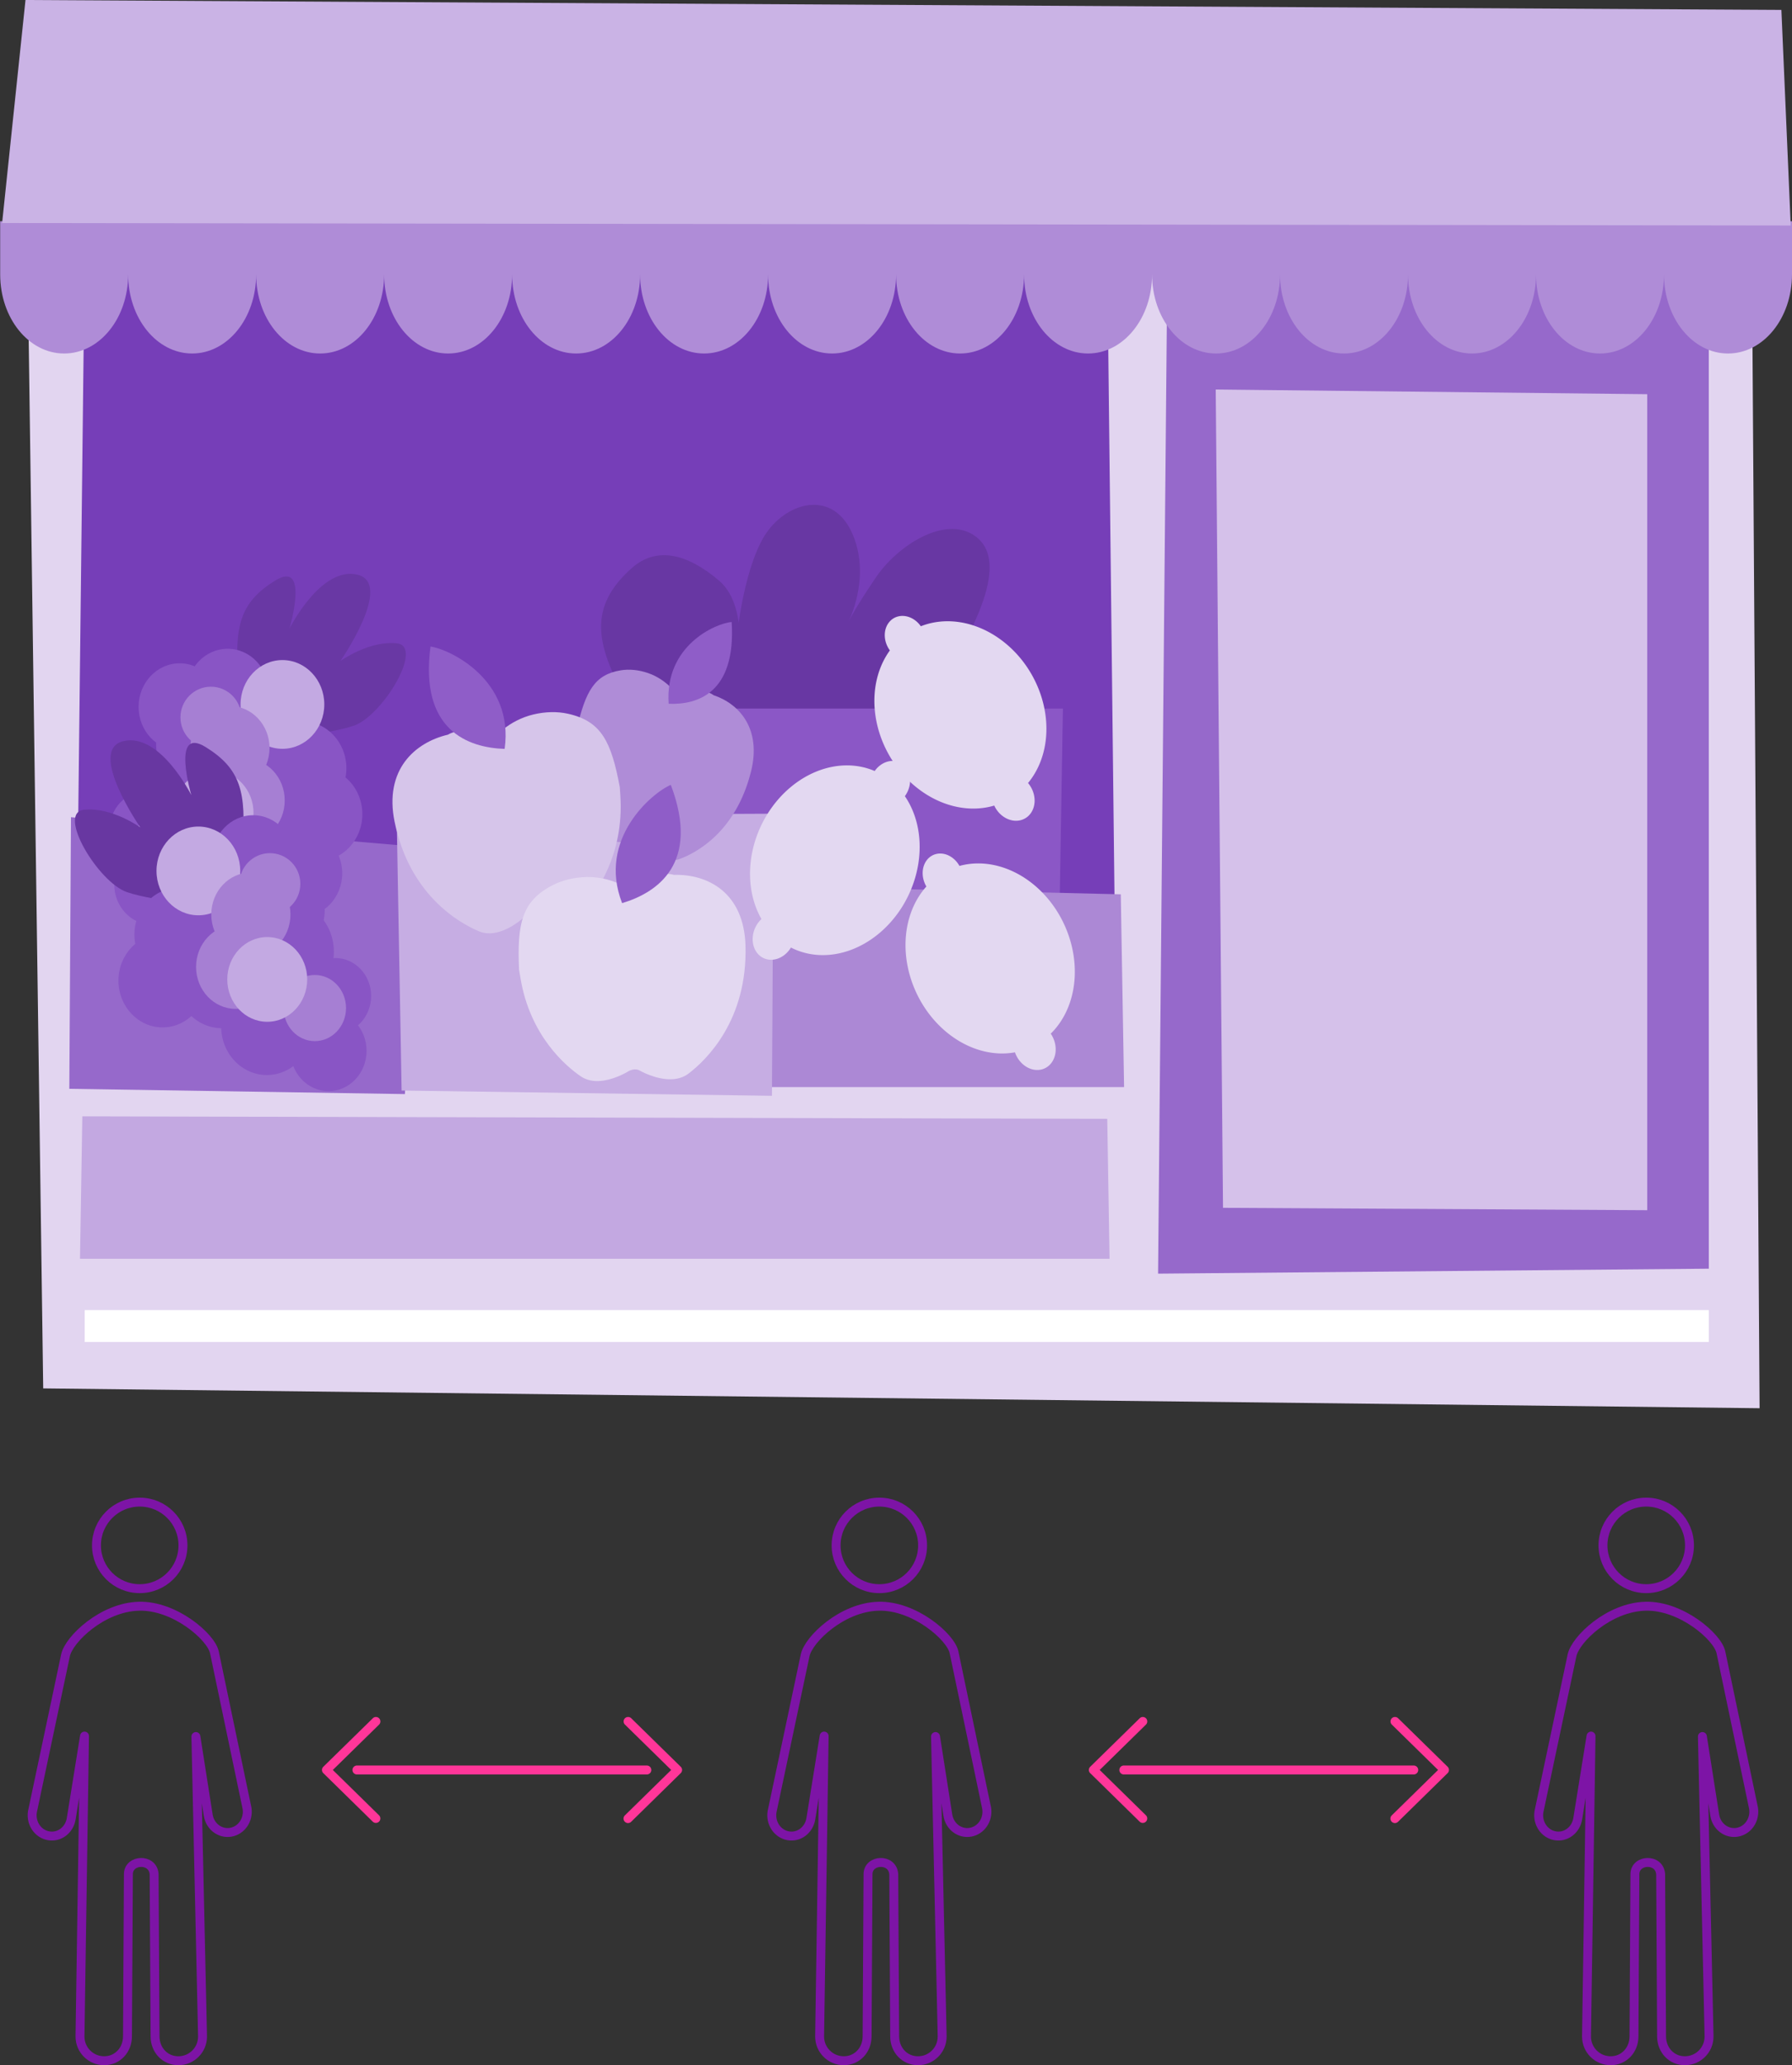 <?xml version="1.0" encoding="UTF-8" standalone="no"?>
<svg
   xmlns:dc="http://purl.org/dc/elements/1.1/"
   xmlns:cc="http://creativecommons.org/ns#"
   xmlns:rdf="http://www.w3.org/1999/02/22-rdf-syntax-ns#"
   xmlns:svg="http://www.w3.org/2000/svg"
   xmlns="http://www.w3.org/2000/svg"
   id="svg45066"
   version="1.1"
   viewBox="0 0 80.339 92.526"
   height="92.526mm"
   width="80.339mm">
  <rect x="0" y="0" width="80.339" height="92.526" fill="#333333" stroke="none"/>
  <defs
     id="defs45060" />
  <g
     transform="translate(207.235,-105.594)"
     id="layer1">
    <rect
       style="display:inline;opacity:1;vector-effect:none;fill:#763eb8;fill-opacity:1;stroke:none;stroke-width:1.5;stroke-linecap:butt;stroke-linejoin:miter;stroke-miterlimit:4;stroke-dasharray:none;stroke-dashoffset:0;stroke-opacity:1;paint-order:fill markers stroke"
       id="rect2422"
       width="47.881"
       height="38.704"
       x="156.839"
       y="116.221"
       transform="scale(-1,1)" />
    <path
       style="display:inline;opacity:1;vector-effect:none;fill:#6837a3;fill-opacity:1;stroke:none;stroke-width:1.5;stroke-linecap:butt;stroke-linejoin:miter;stroke-miterlimit:4;stroke-dasharray:none;stroke-dashoffset:0;stroke-opacity:1;paint-order:fill markers stroke"
       d="m -165.659,137.104 c 2.965,-4.396 3.409,-6.673 2.075,-7.537 -1.334,-0.864 -3.409,0.471 -4.373,1.884 -0.964,1.413 -1.26,2.041 -1.26,2.041 0,0 1.038,-1.963 0.222,-3.925 -0.815,-1.963 -2.742,-1.57 -3.78,-0.236 -1.038,1.335 -1.482,4.632 -1.482,5.731 0,1.099 0.741,-2.198 -0.741,-3.454 -1.482,-1.256 -2.84,-1.525 -3.928,-0.55 -1.924,1.724 -1.631,3.376 -0.222,5.888 1.408,2.512 2.965,4.946 2.965,4.946 l 10.228,-3.611 0.519,-1.57 z"
       id="path2424" />
    <path
       style="display:inline;opacity:1;vector-effect:none;fill:#8b57c6;fill-opacity:1;stroke:none;stroke-width:1.5;stroke-linecap:butt;stroke-linejoin:miter;stroke-miterlimit:4;stroke-dasharray:none;stroke-dashoffset:0;stroke-opacity:1;paint-order:fill markers stroke"
       d="m -159.73,146.133 0.148,-8.793 h -17.418 l -0.222,9.421 z"
       id="path2426" />
    <rect
       style="display:inline;opacity:1;vector-effect:none;fill:#c0a3e0;fill-opacity:1;stroke:none;stroke-width:1.5;stroke-linecap:butt;stroke-linejoin:miter;stroke-miterlimit:4;stroke-dasharray:none;stroke-dashoffset:0;stroke-opacity:1;paint-order:fill markers stroke"
       id="rect2428"
       width="75.527"
       height="9.185"
       x="129.489"
       y="106.879"
       transform="scale(-1,1)" />
    <rect
       style="display:inline;opacity:1;vector-effect:none;fill:#9669cb;fill-opacity:1;stroke:none;stroke-width:1.5;stroke-linecap:butt;stroke-linejoin:miter;stroke-miterlimit:4;stroke-dasharray:none;stroke-dashoffset:0;stroke-opacity:1;paint-order:fill markers stroke"
       id="rect2430"
       width="26.831"
       height="47.262"
       x="129.638"
       y="116.143"
       transform="scale(-1,1)" />
    <rect
       style="display:inline;opacity:1;vector-effect:none;fill:#c3a8e1;fill-opacity:1;stroke:none;stroke-width:1.5;stroke-linecap:butt;stroke-linejoin:miter;stroke-miterlimit:4;stroke-dasharray:none;stroke-dashoffset:0;stroke-opacity:1;paint-order:fill markers stroke"
       id="rect2432"
       width="47.584"
       height="7.929"
       x="156.765"
       y="155.239"
       transform="scale(-1,1)" />
    <rect
       transform="scale(-1,1)"
       y="163.64"
       x="129.934"
       height="2.826"
       width="74.415"
       id="rect2434"
       style="display:inline;opacity:1;vector-effect:none;fill:#ffffff;fill-opacity:1;stroke:none;stroke-width:1.5;stroke-linecap:butt;stroke-linejoin:miter;stroke-miterlimit:4;stroke-dasharray:none;stroke-dashoffset:0;stroke-opacity:1;paint-order:fill markers stroke" />
    <path
       style="color:#000000;font-style:normal;font-variant:normal;font-weight:normal;font-stretch:normal;font-size:medium;line-height:normal;font-family:sans-serif;font-variant-ligatures:normal;font-variant-position:normal;font-variant-caps:normal;font-variant-numeric:normal;font-variant-alternates:normal;font-feature-settings:normal;text-indent:0;text-align:start;text-decoration:none;text-decoration-line:none;text-decoration-style:solid;text-decoration-color:#000000;letter-spacing:normal;word-spacing:normal;text-transform:none;writing-mode:lr-tb;direction:ltr;text-orientation:mixed;dominant-baseline:auto;baseline-shift:baseline;text-anchor:start;white-space:normal;shape-padding:0;clip-rule:nonzero;display:inline;overflow:visible;visibility:visible;opacity:1;isolation:auto;mix-blend-mode:normal;color-interpolation:sRGB;color-interpolation-filters:linearRGB;solid-color:#000000;solid-opacity:1;vector-effect:none;fill:#e2d5f0;fill-opacity:1;fill-rule:nonzero;stroke:none;stroke-width:2.646;stroke-linecap:butt;stroke-linejoin:miter;stroke-miterlimit:4;stroke-dasharray:none;stroke-dashoffset:0;stroke-opacity:1;paint-order:fill markers stroke;color-rendering:auto;image-rendering:auto;shape-rendering:auto;text-rendering:auto;enable-background:accumulate"
       d="m -128.768,106.069 0.419,62.618 -76.949,-0.888 -0.839,-60.635 1.048,-1.428 z m -1.23,1.523 h -74.174 l 0.105,7.601 h 73.755 z m -0.629,9.568 h -24.27 l -0.419,45.497 24.69,-0.222 z m -26.968,0 h -45.844 l -0.419,36.372 46.682,0.444 z m 0,38.561 -45.949,-0.111 -0.105,6.38 h 46.158 z m 26.968,8.569 h -72.811 v 1.429 h 72.811 z"
       id="path2439" />
    <path
       style="display:inline;opacity:1;vector-effect:none;fill:#9669cb;fill-opacity:1;stroke:none;stroke-width:1.5;stroke-linecap:butt;stroke-linejoin:miter;stroke-miterlimit:4;stroke-dasharray:none;stroke-dashoffset:0;stroke-opacity:1;paint-order:fill markers stroke"
       d="m -188.414,143.542 c -0.296,0.314 -0.667,11.07 -0.667,11.07 l -15.046,-0.236 0.074,-12.169 z"
       id="path2441" />
    <path
       style="display:inline;opacity:1;vector-effect:none;fill:#ac88d5;fill-opacity:1;stroke:none;stroke-width:1.5;stroke-linecap:butt;stroke-linejoin:miter;stroke-miterlimit:4;stroke-dasharray:none;stroke-dashoffset:0;stroke-opacity:1;paint-order:fill markers stroke"
       d="m -156.988,145.662 0.148,8.636 h -16.084 l -0.593,-9.028 z"
       id="path2443" />
    <path
       style="display:inline;opacity:1;vector-effect:none;fill:#c6ade3;fill-opacity:1;stroke:none;stroke-width:1.5;stroke-linecap:butt;stroke-linejoin:miter;stroke-miterlimit:4;stroke-dasharray:none;stroke-dashoffset:0;stroke-opacity:1;paint-order:fill markers stroke"
       d="m -172.553,142.05 -0.074,12.64 -16.603,-0.236 -0.222,-12.326 z"
       id="path2446" />
    <path
       style="display:inline;opacity:1;vector-effect:none;fill:#d5c1ea;fill-opacity:1;stroke:none;stroke-width:1.5;stroke-linecap:butt;stroke-linejoin:miter;stroke-miterlimit:4;stroke-dasharray:none;stroke-dashoffset:0;stroke-opacity:1;paint-order:fill markers stroke"
       d="m -133.386,123.255 v 36.56 l -19.019,-0.107 -0.327,-36.663 z"
       id="path2448" />
    <ellipse
       style="display:inline;opacity:1;vector-effect:none;fill:#8955c5;fill-opacity:1;stroke:none;stroke-width:1.5;stroke-linecap:butt;stroke-linejoin:miter;stroke-miterlimit:4;stroke-dasharray:none;stroke-dashoffset:0;stroke-opacity:1;paint-order:fill markers stroke"
       id="circle2450"
       cx="-192.969"
       cy="142.071"
       rx="1.979"
       ry="2.096" />
    <path
       id="path2452"
       d="m -196.543,136.043 c -0.2,-2.416 0.08,-3.47 1.644,-4.437 1.564,-0.966 0.642,2.152 0.642,2.152 0,0 1.403,-2.811 3.047,-2.416 1.644,0.395 -0.762,3.865 -0.762,3.865 0,0 1.283,-0.922 2.526,-0.791 1.243,0.132 -0.642,3.251 -1.925,3.69 -1.283,0.439 -4.17,0.659 -4.09,0.483 0.08,-0.176 -1.083,-2.548 -1.083,-2.548 z"
       style="display:inline;opacity:1;vector-effect:none;fill:#6938a4;fill-opacity:1;stroke:none;stroke-width:1.5;stroke-linecap:butt;stroke-linejoin:miter;stroke-miterlimit:4;stroke-dasharray:none;stroke-dashoffset:0;stroke-opacity:1;paint-order:fill markers stroke" />
    <ellipse
       cy="145.216"
       cx="-200.408"
       id="circle2454"
       style="display:inline;opacity:1;vector-effect:none;fill:#8955c5;fill-opacity:1;stroke:none;stroke-width:1.5;stroke-linecap:butt;stroke-linejoin:miter;stroke-miterlimit:4;stroke-dasharray:none;stroke-dashoffset:0;stroke-opacity:1;paint-order:fill markers stroke"
       rx="1.706"
       ry="1.807" />
    <ellipse
       cy="144.131"
       cx="-197.644"
       id="circle2456"
       style="display:inline;opacity:1;vector-effect:none;fill:#8955c5;fill-opacity:1;stroke:none;stroke-width:1.5;stroke-linecap:butt;stroke-linejoin:miter;stroke-miterlimit:4;stroke-dasharray:none;stroke-dashoffset:0;stroke-opacity:1;paint-order:fill markers stroke"
       rx="2.048"
       ry="2.169" />
    <ellipse
       cy="140.77"
       cx="-198.497"
       id="circle2458"
       style="display:inline;opacity:1;vector-effect:none;fill:#8955c5;fill-opacity:1;stroke:none;stroke-width:1.5;stroke-linecap:butt;stroke-linejoin:miter;stroke-miterlimit:4;stroke-dasharray:none;stroke-dashoffset:0;stroke-opacity:1;paint-order:fill markers stroke"
       rx="2.15"
       ry="2.277" />
    <ellipse
       cy="142.758"
       cx="-200.715"
       id="circle2460"
       style="display:inline;opacity:1;vector-effect:none;fill:#8955c5;fill-opacity:1;stroke:none;stroke-width:1.5;stroke-linecap:butt;stroke-linejoin:miter;stroke-miterlimit:4;stroke-dasharray:none;stroke-dashoffset:0;stroke-opacity:1;paint-order:fill markers stroke"
       rx="1.604"
       ry="1.699" />
    <ellipse
       cy="141.999"
       cx="-195.63"
       id="circle2462"
       style="display:inline;opacity:1;vector-effect:none;fill:#8955c5;fill-opacity:1;stroke:none;stroke-width:1.5;stroke-linecap:butt;stroke-linejoin:miter;stroke-miterlimit:4;stroke-dasharray:none;stroke-dashoffset:0;stroke-opacity:1;paint-order:fill markers stroke"
       rx="2.082"
       ry="2.205" />
    <ellipse
       cy="138.926"
       cx="-198.326"
       id="circle2464"
       style="display:inline;opacity:1;vector-effect:none;fill:#8955c5;fill-opacity:1;stroke:none;stroke-width:1.5;stroke-linecap:butt;stroke-linejoin:miter;stroke-miterlimit:4;stroke-dasharray:none;stroke-dashoffset:0;stroke-opacity:1;paint-order:fill markers stroke"
       rx="1.911"
       ry="2.024" />
    <ellipse
       cy="136.613"
       cx="-197.03"
       id="circle2466"
       style="display:inline;opacity:1;vector-effect:none;fill:#8955c5;fill-opacity:1;stroke:none;stroke-width:1.5;stroke-linecap:butt;stroke-linejoin:miter;stroke-miterlimit:4;stroke-dasharray:none;stroke-dashoffset:0;stroke-opacity:1;paint-order:fill markers stroke"
       rx="1.843"
       ry="1.952" />
    <ellipse
       cy="140.011"
       cx="-193.685"
       id="circle2468"
       style="display:inline;opacity:1;vector-effect:none;fill:#8955c5;fill-opacity:1;stroke:none;stroke-width:1.5;stroke-linecap:butt;stroke-linejoin:miter;stroke-miterlimit:4;stroke-dasharray:none;stroke-dashoffset:0;stroke-opacity:1;paint-order:fill markers stroke"
       rx="1.979"
       ry="2.096" />
    <ellipse
       cy="137.155"
       cx="-194.573"
       id="circle2470"
       style="display:inline;opacity:1;vector-effect:none;fill:#c3a9e2;fill-opacity:1;stroke:none;stroke-width:1.5;stroke-linecap:butt;stroke-linejoin:miter;stroke-miterlimit:4;stroke-dasharray:none;stroke-dashoffset:0;stroke-opacity:1;paint-order:fill markers stroke"
       rx="1.877"
       ry="1.988" />
    <ellipse
       style="display:inline;opacity:1;vector-effect:none;fill:#8955c5;fill-opacity:1;stroke:none;stroke-width:1.5;stroke-linecap:butt;stroke-linejoin:miter;stroke-miterlimit:4;stroke-dasharray:none;stroke-dashoffset:0;stroke-opacity:1;paint-order:fill markers stroke"
       id="circle2472"
       cx="-199.179"
       cy="137.264"
       rx="1.843"
       ry="1.952" />
    <ellipse
       cy="139.107"
       cx="-196.927"
       id="circle2474"
       style="display:inline;opacity:1;vector-effect:none;fill:#a67fd3;fill-opacity:1;stroke:none;stroke-width:1.5;stroke-linecap:butt;stroke-linejoin:miter;stroke-miterlimit:4;stroke-dasharray:none;stroke-dashoffset:0;stroke-opacity:1;paint-order:fill markers stroke"
       rx="1.775"
       ry="1.88" />
    <ellipse
       style="display:inline;opacity:1;vector-effect:none;fill:#a67fd3;fill-opacity:1;stroke:none;stroke-width:1.5;stroke-linecap:butt;stroke-linejoin:miter;stroke-miterlimit:4;stroke-dasharray:none;stroke-dashoffset:0;stroke-opacity:1;paint-order:fill markers stroke"
       id="circle2476"
       cx="-196.245"
       cy="141.457"
       rx="1.775"
       ry="1.88" />
    <ellipse
       style="display:inline;opacity:1;vector-effect:none;fill:#a67fd3;fill-opacity:1;stroke:none;stroke-width:1.5;stroke-linecap:butt;stroke-linejoin:miter;stroke-miterlimit:4;stroke-dasharray:none;stroke-dashoffset:0;stroke-opacity:1;paint-order:fill markers stroke"
       id="circle2478"
       cx="-199.794"
       cy="143.3"
       rx="1.399"
       ry="1.482" />
    <ellipse
       style="display:inline;opacity:1;vector-effect:none;fill:#c3a9e2;fill-opacity:1;stroke:none;stroke-width:1.5;stroke-linecap:butt;stroke-linejoin:miter;stroke-miterlimit:4;stroke-dasharray:none;stroke-dashoffset:0;stroke-opacity:1;paint-order:fill markers stroke"
       id="circle2480"
       cx="-197.661"
       cy="142.017"
       rx="1.792"
       ry="1.898" />
    <ellipse
       ry="1.374"
       rx="1.365"
       style="display:inline;opacity:1;vector-effect:none;fill:#a67fd3;fill-opacity:1;stroke:none;stroke-width:1.5;stroke-linecap:butt;stroke-linejoin:miter;stroke-miterlimit:4;stroke-dasharray:none;stroke-dashoffset:0;stroke-opacity:1;paint-order:fill markers stroke"
       id="ellipse2482"
       cx="-197.78"
       cy="137.734" />
    <path
       style="color:#000000;font-style:normal;font-variant:normal;font-weight:normal;font-stretch:normal;font-size:medium;line-height:normal;font-family:sans-serif;font-variant-ligatures:normal;font-variant-position:normal;font-variant-caps:normal;font-variant-numeric:normal;font-variant-alternates:normal;font-feature-settings:normal;text-indent:0;text-align:start;text-decoration:none;text-decoration-line:none;text-decoration-style:solid;text-decoration-color:#000000;letter-spacing:normal;word-spacing:normal;text-transform:none;writing-mode:lr-tb;direction:ltr;text-orientation:mixed;dominant-baseline:auto;baseline-shift:baseline;text-anchor:start;white-space:normal;shape-padding:0;clip-rule:nonzero;display:inline;overflow:visible;visibility:visible;opacity:1;isolation:auto;mix-blend-mode:normal;color-interpolation:sRGB;color-interpolation-filters:linearRGB;solid-color:#000000;solid-opacity:1;vector-effect:none;fill:#af8cd7;fill-opacity:1;fill-rule:nonzero;stroke:none;stroke-width:0.265;stroke-linecap:butt;stroke-linejoin:miter;stroke-miterlimit:4;stroke-dasharray:none;stroke-dashoffset:0;stroke-opacity:1;color-rendering:auto;image-rendering:auto;shape-rendering:auto;text-rendering:auto;enable-background:accumulate"
       d="m -175.24,136.742 c 0.001,2.6e-4 0.002,7.9e-4 0.003,0.001 0.562,0.19 1.101,0.559 1.44,1.127 0.339,0.568 0.473,1.336 0.229,2.302 -0.683,2.71 -2.463,3.637 -3.199,3.909 -0.196,0.072 -0.412,0.069 -0.639,-0.008 -0.522,-0.176 -0.948,-0.682 -0.976,-0.715 l -0.002,-0.002 -7.9e-4,-0.002 c -5.3e-4,-8e-4 -2.1e-4,5e-5 -0.006,-0.005 -0.005,-0.005 -0.013,-0.013 -0.025,-0.022 -0.023,-0.017 -0.057,-0.039 -0.103,-0.054 -0.062,-0.021 -0.132,-0.027 -0.209,-0.016 -0.099,0.025 -0.649,0.151 -1.134,-0.013 -0.227,-0.077 -0.41,-0.207 -0.54,-0.39 -0.395,-0.553 -1.281,-2.075 -1.016,-4.274 l 0.039,-0.321 c 0.399,-1.696 0.792,-2.444 1.985,-2.634 0.378,-0.06 0.793,-0.018 1.203,0.121 0.416,0.141 0.773,0.389 1.029,0.648 0.692,0.707 1.271,-0.13 1.92,0.348 z"
       id="path2486" />
    <path
       style="display:inline;opacity:1;vector-effect:none;fill:#8f5dc8;fill-opacity:1;stroke:none;stroke-width:1.5;stroke-linecap:butt;stroke-linejoin:miter;stroke-miterlimit:4;stroke-dasharray:none;stroke-dashoffset:0;stroke-opacity:1;paint-order:fill markers stroke"
       d="m -174.433,133.461 c 0.201,3.198 -1.549,3.718 -2.825,3.664 -0.183,-2.614 2.115,-3.608 2.825,-3.664 z"
       id="path2488" />
    <ellipse
       cy="149.529"
       cx="199.946"
       id="circle2492"
       style="display:inline;opacity:1;vector-effect:none;fill:#8955c5;fill-opacity:1;stroke:none;stroke-width:1.5;stroke-linecap:butt;stroke-linejoin:miter;stroke-miterlimit:4;stroke-dasharray:none;stroke-dashoffset:0;stroke-opacity:1;paint-order:fill markers stroke"
       transform="scale(-1,1)"
       rx="1.979"
       ry="2.096" />
    <path
       style="display:inline;opacity:1;vector-effect:none;fill:#6837a1;fill-opacity:1;stroke:none;stroke-width:1.5;stroke-linecap:butt;stroke-linejoin:miter;stroke-miterlimit:4;stroke-dasharray:none;stroke-dashoffset:0;stroke-opacity:1;paint-order:fill markers stroke"
       d="m -196.372,143.501 c 0.2,-2.416 -0.08,-3.47 -1.644,-4.437 -1.564,-0.966 -0.642,2.152 -0.642,2.152 0,0 -1.403,-2.811 -3.047,-2.416 -1.644,0.395 0.762,3.865 0.762,3.865 0,0 -1.283,-0.922 -2.526,-0.791 -1.243,0.132 0.642,3.251 1.925,3.69 1.283,0.439 4.17,0.659 4.09,0.483 -0.08,-0.176 1.083,-2.548 1.083,-2.548 z"
       id="path2494" />
    <ellipse
       style="display:inline;opacity:1;vector-effect:none;fill:#8955c5;fill-opacity:1;stroke:none;stroke-width:1.5;stroke-linecap:butt;stroke-linejoin:miter;stroke-miterlimit:4;stroke-dasharray:none;stroke-dashoffset:0;stroke-opacity:1;paint-order:fill markers stroke"
       id="circle2496"
       cx="192.507"
       cy="152.674"
       transform="scale(-1,1)"
       rx="1.706"
       ry="1.807" />
    <ellipse
       style="display:inline;opacity:1;vector-effect:none;fill:#8955c5;fill-opacity:1;stroke:none;stroke-width:1.5;stroke-linecap:butt;stroke-linejoin:miter;stroke-miterlimit:4;stroke-dasharray:none;stroke-dashoffset:0;stroke-opacity:1;paint-order:fill markers stroke"
       id="circle2498"
       cx="195.271"
       cy="151.59"
       transform="scale(-1,1)"
       rx="2.048"
       ry="2.169" />
    <ellipse
       style="display:inline;opacity:1;vector-effect:none;fill:#8955c5;fill-opacity:1;stroke:none;stroke-width:1.5;stroke-linecap:butt;stroke-linejoin:miter;stroke-miterlimit:4;stroke-dasharray:none;stroke-dashoffset:0;stroke-opacity:1;paint-order:fill markers stroke"
       id="circle2500"
       cx="194.418"
       cy="148.228"
       transform="scale(-1,1)"
       rx="2.15"
       ry="2.277" />
    <ellipse
       style="display:inline;opacity:1;vector-effect:none;fill:#8955c5;fill-opacity:1;stroke:none;stroke-width:1.5;stroke-linecap:butt;stroke-linejoin:miter;stroke-miterlimit:4;stroke-dasharray:none;stroke-dashoffset:0;stroke-opacity:1;paint-order:fill markers stroke"
       id="circle2502"
       cx="192.2"
       cy="150.216"
       transform="scale(-1,1)"
       rx="1.604"
       ry="1.699" />
    <ellipse
       style="display:inline;opacity:1;vector-effect:none;fill:#8955c5;fill-opacity:1;stroke:none;stroke-width:1.5;stroke-linecap:butt;stroke-linejoin:miter;stroke-miterlimit:4;stroke-dasharray:none;stroke-dashoffset:0;stroke-opacity:1;paint-order:fill markers stroke"
       id="circle2504"
       cx="197.284"
       cy="149.457"
       transform="scale(-1,1)"
       rx="2.082"
       ry="2.205" />
    <ellipse
       style="display:inline;opacity:1;vector-effect:none;fill:#8955c5;fill-opacity:1;stroke:none;stroke-width:1.5;stroke-linecap:butt;stroke-linejoin:miter;stroke-miterlimit:4;stroke-dasharray:none;stroke-dashoffset:0;stroke-opacity:1;paint-order:fill markers stroke"
       id="circle2506"
       cx="194.589"
       cy="146.385"
       transform="scale(-1,1)"
       rx="1.911"
       ry="2.024" />
    <ellipse
       style="display:inline;opacity:1;vector-effect:none;fill:#8955c5;fill-opacity:1;stroke:none;stroke-width:1.5;stroke-linecap:butt;stroke-linejoin:miter;stroke-miterlimit:4;stroke-dasharray:none;stroke-dashoffset:0;stroke-opacity:1;paint-order:fill markers stroke"
       id="circle2508"
       cx="195.885"
       cy="144.071"
       transform="scale(-1,1)"
       rx="1.843"
       ry="1.952" />
    <ellipse
       style="display:inline;opacity:1;vector-effect:none;fill:#8955c5;fill-opacity:1;stroke:none;stroke-width:1.5;stroke-linecap:butt;stroke-linejoin:miter;stroke-miterlimit:4;stroke-dasharray:none;stroke-dashoffset:0;stroke-opacity:1;paint-order:fill markers stroke"
       id="circle2510"
       cx="199.23"
       cy="147.469"
       transform="scale(-1,1)"
       rx="1.979"
       ry="2.096" />
    <ellipse
       style="display:inline;opacity:1;vector-effect:none;fill:#c3a9e2;fill-opacity:1;stroke:none;stroke-width:1.5;stroke-linecap:butt;stroke-linejoin:miter;stroke-miterlimit:4;stroke-dasharray:none;stroke-dashoffset:0;stroke-opacity:1;paint-order:fill markers stroke"
       id="circle2512"
       cx="198.342"
       cy="144.614"
       transform="scale(-1,1)"
       rx="1.877"
       ry="1.988" />
    <ellipse
       cy="144.722"
       cx="193.735"
       id="circle2514"
       style="display:inline;opacity:1;vector-effect:none;fill:#8955c5;fill-opacity:1;stroke:none;stroke-width:1.5;stroke-linecap:butt;stroke-linejoin:miter;stroke-miterlimit:4;stroke-dasharray:none;stroke-dashoffset:0;stroke-opacity:1;paint-order:fill markers stroke"
       transform="scale(-1,1)"
       rx="1.843"
       ry="1.952" />
    <ellipse
       style="display:inline;opacity:1;vector-effect:none;fill:#a67fd3;fill-opacity:1;stroke:none;stroke-width:1.5;stroke-linecap:butt;stroke-linejoin:miter;stroke-miterlimit:4;stroke-dasharray:none;stroke-dashoffset:0;stroke-opacity:1;paint-order:fill markers stroke"
       id="circle2516"
       cx="195.988"
       cy="146.565"
       transform="scale(-1,1)"
       rx="1.775"
       ry="1.88" />
    <ellipse
       cy="148.915"
       cx="196.67"
       id="circle2518"
       style="display:inline;opacity:1;vector-effect:none;fill:#a67fd3;fill-opacity:1;stroke:none;stroke-width:1.5;stroke-linecap:butt;stroke-linejoin:miter;stroke-miterlimit:4;stroke-dasharray:none;stroke-dashoffset:0;stroke-opacity:1;paint-order:fill markers stroke"
       transform="scale(-1,1)"
       rx="1.775"
       ry="1.88" />
    <ellipse
       cy="150.758"
       cx="193.121"
       id="circle2520"
       style="display:inline;opacity:1;vector-effect:none;fill:#a67fd3;fill-opacity:1;stroke:none;stroke-width:1.5;stroke-linecap:butt;stroke-linejoin:miter;stroke-miterlimit:4;stroke-dasharray:none;stroke-dashoffset:0;stroke-opacity:1;paint-order:fill markers stroke"
       transform="scale(-1,1)"
       rx="1.399"
       ry="1.482" />
    <ellipse
       cy="149.475"
       cx="195.254"
       id="circle2522"
       style="display:inline;opacity:1;vector-effect:none;fill:#c3a9e2;fill-opacity:1;stroke:none;stroke-width:1.5;stroke-linecap:butt;stroke-linejoin:miter;stroke-miterlimit:4;stroke-dasharray:none;stroke-dashoffset:0;stroke-opacity:1;paint-order:fill markers stroke"
       transform="scale(-1,1)"
       rx="1.792"
       ry="1.898" />
    <ellipse
       cy="145.192"
       cx="195.135"
       id="ellipse2524"
       style="display:inline;opacity:1;vector-effect:none;fill:#a67fd3;fill-opacity:1;stroke:none;stroke-width:1.5;stroke-linecap:butt;stroke-linejoin:miter;stroke-miterlimit:4;stroke-dasharray:none;stroke-dashoffset:0;stroke-opacity:1;paint-order:fill markers stroke"
       rx="1.365"
       ry="1.374"
       transform="scale(-1,1)" />
    <path
       style="color:#000000;font-style:normal;font-variant:normal;font-weight:normal;font-stretch:normal;font-size:medium;line-height:normal;font-family:sans-serif;font-variant-ligatures:normal;font-variant-position:normal;font-variant-caps:normal;font-variant-numeric:normal;font-variant-alternates:normal;font-feature-settings:normal;text-indent:0;text-align:start;text-decoration:none;text-decoration-line:none;text-decoration-style:solid;text-decoration-color:#000000;letter-spacing:normal;word-spacing:normal;text-transform:none;writing-mode:lr-tb;direction:ltr;text-orientation:mixed;dominant-baseline:auto;baseline-shift:baseline;text-anchor:start;white-space:normal;shape-padding:0;clip-rule:nonzero;display:inline;overflow:visible;visibility:visible;opacity:1;isolation:auto;mix-blend-mode:normal;color-interpolation:sRGB;color-interpolation-filters:linearRGB;solid-color:#000000;solid-opacity:1;vector-effect:none;fill:#d6c5ea;fill-opacity:1;fill-rule:nonzero;stroke:none;stroke-width:0.265;stroke-linecap:butt;stroke-linejoin:miter;stroke-miterlimit:4;stroke-dasharray:none;stroke-dashoffset:0;stroke-opacity:1;color-rendering:auto;image-rendering:auto;shape-rendering:auto;text-rendering:auto;enable-background:accumulate"
       d="m -187.155,138.51 c -10e-4,2.6e-4 -0.003,5.3e-4 -0.004,0.001 -0.73,0.173 -1.445,0.56 -1.92,1.2 -0.475,0.64 -0.704,1.535 -0.466,2.698 0.666,3.264 2.864,4.522 3.781,4.91 0.245,0.104 0.52,0.119 0.815,0.049 0.678,-0.161 1.26,-0.719 1.298,-0.756 l 0.003,-0.002 0.001,-0.002 c 8.2e-4,-8e-4 2.6e-4,6e-5 0.007,-0.006 0.007,-0.006 0.018,-0.014 0.033,-0.024 0.03,-0.018 0.075,-0.041 0.136,-0.055 0.08,-0.019 0.17,-0.02 0.267,-4e-5 0.124,0.038 0.815,0.238 1.445,0.089 0.295,-0.07 0.538,-0.208 0.718,-0.411 0.545,-0.618 1.789,-2.334 1.618,-4.955 l -0.025,-0.383 c -0.381,-2.04 -0.824,-2.96 -2.33,-3.292 -0.477,-0.106 -1.009,-0.093 -1.542,0.033 -0.541,0.128 -1.015,0.389 -1.36,0.671 -0.936,0.772 -1.609,-0.27 -2.473,0.235 z"
       id="path2528" />
    <path
       style="display:inline;opacity:1;vector-effect:none;fill:#8f5dc8;fill-opacity:1;stroke:none;stroke-width:1.5;stroke-linecap:butt;stroke-linejoin:miter;stroke-miterlimit:4;stroke-dasharray:none;stroke-dashoffset:0;stroke-opacity:1;paint-order:fill markers stroke"
       d="m -187.935,134.561 c -0.498,3.759 1.693,4.533 3.324,4.586 0.43,-3.071 -2.422,-4.455 -3.324,-4.586 z"
       id="path2530" />
    <path
       id="path2534"
       d="m -166.777,139.829 a 0.873,1.031 25.061 0 1 0.149,1.378 0.873,1.031 25.061 0 1 -0.04,0.058 3.654,4.383 25.911 0 1 -0.173,5.037 3.654,4.383 25.911 0 1 -4.936,1.744 0.917,1.083 25.106 0 1 -0.021,0.037 0.917,1.083 25.106 0 1 -1.333,0.361 0.917,1.083 25.106 0 1 -0.156,-1.448 0.917,1.083 25.106 0 1 0.189,-0.226 3.654,4.383 25.911 0 1 0.327,-4.798 3.654,4.383 25.911 0 1 4.75,-1.834 0.873,1.031 25.061 0 1 1.245,-0.308 z"
       style="display:inline;opacity:1;vector-effect:none;fill:#e3d8f1;fill-opacity:1;stroke:none;stroke-width:1.5;stroke-linecap:butt;stroke-linejoin:miter;stroke-miterlimit:4;stroke-dasharray:none;stroke-dashoffset:0;stroke-opacity:1;paint-order:fill markers stroke" />
    <path
       style="display:inline;opacity:1;vector-effect:none;fill:#e3d8f1;fill-opacity:1;stroke:none;stroke-width:1.5;stroke-linecap:butt;stroke-linejoin:miter;stroke-miterlimit:4;stroke-dasharray:none;stroke-dashoffset:0;stroke-opacity:1;paint-order:fill markers stroke"
       d="m -167.288,133.38 a 1.026,0.877 60.692 0 1 1.294,0.216 1.026,0.877 60.692 0 1 0.042,0.056 4.363,3.67 59.697 0 1 4.536,1.521 4.363,3.67 59.697 0 1 0.269,5.504 1.078,0.921 60.64 0 1 0.028,0.032 1.078,0.921 60.64 0 1 -0.028,1.457 1.078,0.921 60.64 0 1 -1.359,-0.227 1.078,0.921 60.64 0 1 -0.155,-0.253 4.363,3.67 59.697 0 1 -4.278,-1.614 4.363,3.67 59.697 0 1 -0.401,-5.338 1.026,0.877 60.692 0 1 0.052,-1.353 z"
       id="path2536" />
    <path
       id="path2538"
       d="m -177.02,144.79 c 0.001,-4e-5 0.003,-7e-5 0.005,-1.2e-4 0.748,-0.018 1.53,0.175 2.137,0.675 0.606,0.501 1.032,1.31 1.065,2.5 0.095,3.338 -1.753,5.119 -2.554,5.729 -0.214,0.163 -0.478,0.248 -0.78,0.255 -0.695,0.017 -1.386,-0.377 -1.431,-0.403 l -0.003,-0.001 -0.002,-0.002 c -0.001,-5.2e-4 -2.4e-4,1.5e-4 -0.008,-0.004 -0.008,-0.004 -0.021,-0.009 -0.038,-0.014 -0.033,-0.01 -0.082,-0.02 -0.144,-0.019 -0.082,0.002 -0.169,0.024 -0.259,0.068 -0.112,0.069 -0.738,0.438 -1.383,0.455 -0.302,0.007 -0.569,-0.064 -0.79,-0.216 -0.669,-0.461 -2.267,-1.81 -2.696,-4.397 l -0.063,-0.378 c -0.094,-2.077 0.128,-3.083 1.514,-3.789 0.439,-0.224 0.959,-0.348 1.505,-0.361 0.554,-0.014 1.073,0.119 1.472,0.305 1.084,0.511 1.501,-0.672 2.454,-0.402 z"
       style="color:#000000;font-style:normal;font-variant:normal;font-weight:normal;font-stretch:normal;font-size:medium;line-height:normal;font-family:sans-serif;font-variant-ligatures:normal;font-variant-position:normal;font-variant-caps:normal;font-variant-numeric:normal;font-variant-alternates:normal;font-feature-settings:normal;text-indent:0;text-align:start;text-decoration:none;text-decoration-line:none;text-decoration-style:solid;text-decoration-color:#000000;letter-spacing:normal;word-spacing:normal;text-transform:none;writing-mode:lr-tb;direction:ltr;text-orientation:mixed;dominant-baseline:auto;baseline-shift:baseline;text-anchor:start;white-space:normal;shape-padding:0;clip-rule:nonzero;display:inline;overflow:visible;visibility:visible;opacity:1;isolation:auto;mix-blend-mode:normal;color-interpolation:sRGB;color-interpolation-filters:linearRGB;solid-color:#000000;solid-opacity:1;vector-effect:none;fill:#e3d8f1;fill-opacity:1;fill-rule:nonzero;stroke:none;stroke-width:0.265;stroke-linecap:butt;stroke-linejoin:miter;stroke-miterlimit:4;stroke-dasharray:none;stroke-dashoffset:0;stroke-opacity:1;color-rendering:auto;image-rendering:auto;shape-rendering:auto;text-rendering:auto;enable-background:accumulate" />
    <path
       id="path2540"
       d="m -177.161,140.758 c 1.337,3.521 -0.613,4.831 -2.184,5.299 -1.115,-2.871 1.339,-4.942 2.184,-5.299 z"
       style="display:inline;opacity:1;vector-effect:none;fill:#8f5dc8;fill-opacity:1;stroke:none;stroke-width:1.5;stroke-linecap:butt;stroke-linejoin:miter;stroke-miterlimit:4;stroke-dasharray:none;stroke-dashoffset:0;stroke-opacity:1;paint-order:fill markers stroke" />
    <path
       style="display:inline;opacity:1;vector-effect:none;fill:#e3d8f1;fill-opacity:1;stroke:none;stroke-width:1.5;stroke-linecap:butt;stroke-linejoin:miter;stroke-miterlimit:4;stroke-dasharray:none;stroke-dashoffset:0;stroke-opacity:1;paint-order:fill markers stroke"
       d="m -165.521,143.973 a 1.031,0.873 65.407 0 1 1.265,0.357 1.031,0.873 65.407 0 1 0.036,0.06 4.385,3.652 64.573 0 1 4.363,2.012 4.385,3.652 64.573 0 1 -0.272,5.504 1.084,0.916 65.363 0 1 0.025,0.035 1.084,0.916 65.363 0 1 -0.17,1.446 1.084,0.916 65.363 0 1 -1.329,-0.376 1.084,0.916 65.363 0 1 -0.129,-0.269 4.385,3.652 64.573 0 1 -4.097,-2.076 4.385,3.652 64.573 0 1 0.125,-5.354 1.031,0.873 65.407 0 1 0.184,-1.34 z"
       id="path2544" />
    <path
       style="display:inline;opacity:1;vector-effect:none;fill:#af8cd7;fill-opacity:1;stroke:none;stroke-width:1;stroke-linecap:butt;stroke-linejoin:miter;stroke-miterlimit:4;stroke-dasharray:none;stroke-dashoffset:0;stroke-opacity:1;paint-order:fill markers stroke"
       d="m -126.896,115.507 v 2.379 c 0,1.964 -1.28,3.546 -2.869,3.546 -1.59,0 -2.869,-1.581 -2.869,-3.546 0,1.964 -1.28,3.546 -2.869,3.546 -1.59,0 -2.869,-1.581 -2.869,-3.546 0,1.964 -1.28,3.546 -2.869,3.546 -1.59,0 -2.869,-1.581 -2.869,-3.546 0,1.964 -1.28,3.546 -2.869,3.546 -1.59,0 -2.869,-1.581 -2.869,-3.546 0,1.964 -1.28,3.546 -2.869,3.546 -1.59,0 -2.869,-1.581 -2.869,-3.546 0,1.964 -1.28,3.546 -2.869,3.546 -1.59,0 -2.869,-1.581 -2.869,-3.546 0,1.964 -1.28,3.546 -2.869,3.546 -1.59,0 -2.869,-1.581 -2.869,-3.546 0,1.964 -1.28,3.546 -2.869,3.546 -1.59,0 -2.869,-1.581 -2.869,-3.546 0,1.964 -1.28,3.546 -2.869,3.546 -1.59,0 -2.869,-1.581 -2.869,-3.546 0,1.964 -1.28,3.546 -2.869,3.546 -1.59,0 -2.869,-1.581 -2.869,-3.546 0,1.964 -1.28,3.546 -2.869,3.546 -1.59,0 -2.869,-1.581 -2.869,-3.546 0,1.964 -1.28,3.546 -2.869,3.546 -1.59,0 -2.869,-1.581 -2.869,-3.546 0,1.964 -1.28,3.546 -2.869,3.546 -1.59,0 -2.869,-1.581 -2.869,-3.546 0,1.964 -1.28,3.546 -2.869,3.546 -1.59,0 -2.869,-1.581 -2.869,-3.546 v -2.379 h 5.739 5.739 5.739 5.739 5.739 5.739 5.739 5.739 5.739 5.739 5.739 5.739 5.739 z"
       id="path2546" />
    <path
       style="display:inline;opacity:1;vector-effect:none;fill:#cab3e5;fill-opacity:1;stroke:none;stroke-width:1.5;stroke-linecap:butt;stroke-linejoin:miter;stroke-miterlimit:4;stroke-dasharray:none;stroke-dashoffset:0;stroke-opacity:1;paint-order:fill markers stroke"
       d="m -127.372,106.038 -78.72,-0.444 -1.048,9.992 80.187,0.111 z"
       id="path2548" />
    <path
       id="path2480"
       d="m -190.384,182.519 a 0.2,0.2 0 0 0 -0.022,0.002 0.2,0.2 0 0 0 -0.117,0.059 l -2.217,2.171 a 0.2,0.2 0 0 0 0,0.285 l 2.217,2.174 a 0.2,0.2 0 1 0 0.279,-0.287 l -2.07,-2.029 2.07,-2.029 a 0.2,0.2 0 0 0 -0.141,-0.345 z m 11.307,5.3e-4 a 0.2,0.2 0 0 0 -0.02,0.001 0.2,0.2 0 0 0 -0.117,0.344 l 2.07,2.029 -2.07,2.029 a 0.201,0.201 0 1 0 0.281,0.287 l 2.217,-2.174 a 0.2,0.2 0 0 0 0,-0.285 l -2.217,-2.171 a 0.2,0.2 0 0 0 -0.144,-0.06 z m -12.165,2.175 a 0.2,0.2 0 0 0 0.02,0.401 h 12.986 a 0.2,0.2 0 0 0 0,-0.401 h -12.986 a 0.2,0.2 0 0 0 -0.02,0 z"
       style="color:#000000;font-style:normal;font-variant:normal;font-weight:normal;font-stretch:normal;font-size:medium;line-height:normal;font-family:sans-serif;font-variant-ligatures:normal;font-variant-position:normal;font-variant-caps:normal;font-variant-numeric:normal;font-variant-alternates:normal;font-feature-settings:normal;text-indent:0;text-align:start;text-decoration:none;text-decoration-line:none;text-decoration-style:solid;text-decoration-color:#000000;letter-spacing:normal;word-spacing:normal;text-transform:none;writing-mode:lr-tb;direction:ltr;text-orientation:mixed;dominant-baseline:auto;baseline-shift:baseline;text-anchor:start;white-space:normal;shape-padding:0;clip-rule:nonzero;display:inline;overflow:visible;visibility:visible;opacity:1;isolation:auto;mix-blend-mode:normal;color-interpolation:sRGB;color-interpolation-filters:linearRGB;solid-color:#000000;solid-opacity:1;vector-effect:none;fill:#ff3699;fill-opacity:1;fill-rule:nonzero;stroke:none;stroke-width:0.4;stroke-linecap:round;stroke-linejoin:round;stroke-miterlimit:4;stroke-dasharray:none;stroke-dashoffset:0;stroke-opacity:1;paint-order:fill markers stroke;color-rendering:auto;image-rendering:auto;shape-rendering:auto;text-rendering:auto;enable-background:accumulate" />
    <path
       d="m -201.009,177.558 c -1.637,0.042 -3.136,1.479 -3.289,2.2 l -1.483,7.006 c -0.082,0.51 0.239,0.991 0.721,1.078 0.482,0.087 0.935,-0.253 1.018,-0.763 l 0.596,-3.703 -0.203,13.46 c 0,0.601 0.484,1.085 1.085,1.085 0.601,0 1.041,-0.484 1.044,-1.085 l 0.041,-7.271 c -0.002,-0.675 1.105,-0.732 1.154,0 l 0.041,7.271 c 0.003,0.601 0.443,1.085 1.044,1.085 0.601,0 1.085,-0.483 1.085,-1.085 l -0.298,-13.44 0.553,3.524 c 0.082,0.51 0.536,0.85 1.018,0.763 0.482,-0.087 0.803,-0.568 0.721,-1.078 l -1.462,-6.983 c -0.145,-0.691 -1.777,-2.106 -3.385,-2.065 z m 1.977,-2.726 c -1e-5,1.071 -0.868,1.939 -1.939,1.939 -1.071,0 -1.939,-0.868 -1.939,-1.939 -1e-5,-1.071 0.868,-1.939 1.939,-1.939 1.071,-1e-5 1.939,0.868 1.939,1.939 z"
       style="display:inline;opacity:1;vector-effect:none;fill:none;fill-opacity:1;stroke:#7d14a6;stroke-width:0.4;stroke-linecap:round;stroke-linejoin:round;stroke-miterlimit:4;stroke-dasharray:none;stroke-dashoffset:0;stroke-opacity:1;paint-order:fill markers stroke"
       id="rect2507" />
    <path
       id="path2524"
       style="display:inline;opacity:1;vector-effect:none;fill:none;fill-opacity:1;stroke:#7d14a6;stroke-width:0.4;stroke-linecap:round;stroke-linejoin:round;stroke-miterlimit:4;stroke-dasharray:none;stroke-dashoffset:0;stroke-opacity:1;paint-order:fill markers stroke"
       d="m -167.85,177.558 c -1.637,0.042 -3.136,1.479 -3.289,2.2 l -1.483,7.006 c -0.082,0.51 0.239,0.991 0.721,1.078 0.482,0.087 0.935,-0.253 1.018,-0.763 l 0.596,-3.703 -0.203,13.46 c 0,0.601 0.484,1.085 1.085,1.085 0.601,0 1.041,-0.484 1.044,-1.085 l 0.041,-7.271 c -0.002,-0.675 1.105,-0.732 1.154,0 l 0.041,7.271 c 0.003,0.601 0.443,1.085 1.044,1.085 0.601,0 1.085,-0.483 1.085,-1.085 l -0.298,-13.44 0.553,3.524 c 0.082,0.51 0.536,0.85 1.018,0.763 0.482,-0.087 0.803,-0.568 0.721,-1.078 l -1.462,-6.983 c -0.145,-0.691 -1.777,-2.106 -3.385,-2.065 z m 1.977,-2.726 c -1e-5,1.071 -0.868,1.939 -1.939,1.939 -1.071,0 -1.939,-0.868 -1.939,-1.939 -1e-5,-1.071 0.868,-1.939 1.939,-1.939 1.071,-1e-5 1.939,0.868 1.939,1.939 z" />
    <path
       style="color:#000000;font-style:normal;font-variant:normal;font-weight:normal;font-stretch:normal;font-size:medium;line-height:normal;font-family:sans-serif;font-variant-ligatures:normal;font-variant-position:normal;font-variant-caps:normal;font-variant-numeric:normal;font-variant-alternates:normal;font-feature-settings:normal;text-indent:0;text-align:start;text-decoration:none;text-decoration-line:none;text-decoration-style:solid;text-decoration-color:#000000;letter-spacing:normal;word-spacing:normal;text-transform:none;writing-mode:lr-tb;direction:ltr;text-orientation:mixed;dominant-baseline:auto;baseline-shift:baseline;text-anchor:start;white-space:normal;shape-padding:0;clip-rule:nonzero;display:inline;overflow:visible;visibility:visible;opacity:1;isolation:auto;mix-blend-mode:normal;color-interpolation:sRGB;color-interpolation-filters:linearRGB;solid-color:#000000;solid-opacity:1;vector-effect:none;fill:#ff3699;fill-opacity:1;fill-rule:nonzero;stroke:none;stroke-width:0.4;stroke-linecap:round;stroke-linejoin:round;stroke-miterlimit:4;stroke-dasharray:none;stroke-dashoffset:0;stroke-opacity:1;paint-order:fill markers stroke;color-rendering:auto;image-rendering:auto;shape-rendering:auto;text-rendering:auto;enable-background:accumulate"
       d="m -156.003,182.519 a 0.2,0.2 0 0 0 -0.022,0.002 0.2,0.2 0 0 0 -0.117,0.059 l -2.217,2.171 a 0.2,0.2 0 0 0 0,0.285 l 2.217,2.174 a 0.2,0.2 0 1 0 0.279,-0.287 l -2.07,-2.029 2.07,-2.029 a 0.2,0.2 0 0 0 -0.141,-0.345 z m 11.307,5.3e-4 a 0.2,0.2 0 0 0 -0.02,0.001 0.2,0.2 0 0 0 -0.117,0.344 l 2.07,2.029 -2.07,2.029 a 0.201,0.201 0 1 0 0.281,0.287 l 2.217,-2.174 a 0.2,0.2 0 0 0 0,-0.285 l -2.217,-2.171 a 0.2,0.2 0 0 0 -0.144,-0.06 z m -12.165,2.175 a 0.2,0.2 0 0 0 0.02,0.401 h 12.986 a 0.2,0.2 0 0 0 0,-0.401 h -12.986 a 0.2,0.2 0 0 0 -0.02,0 z"
       id="path2526" />
    <path
       d="m -133.469,177.558 c -1.637,0.042 -3.136,1.479 -3.289,2.2 l -1.483,7.006 c -0.082,0.51 0.239,0.991 0.721,1.078 0.482,0.087 0.935,-0.253 1.018,-0.763 l 0.596,-3.703 -0.203,13.46 c 0,0.601 0.484,1.085 1.085,1.085 0.601,0 1.041,-0.484 1.044,-1.085 l 0.041,-7.271 c -0.002,-0.675 1.105,-0.732 1.154,0 l 0.041,7.271 c 0.003,0.601 0.443,1.085 1.044,1.085 0.601,0 1.085,-0.483 1.085,-1.085 l -0.298,-13.44 0.553,3.524 c 0.082,0.51 0.536,0.85 1.018,0.763 0.482,-0.087 0.803,-0.568 0.721,-1.078 l -1.462,-6.983 c -0.145,-0.691 -1.777,-2.106 -3.385,-2.065 z m 1.977,-2.726 c -2e-5,1.071 -0.868,1.939 -1.939,1.939 -1.071,0 -1.939,-0.868 -1.939,-1.939 -1e-5,-1.071 0.868,-1.939 1.939,-1.939 1.071,-1e-5 1.939,0.868 1.939,1.939 z"
       style="display:inline;opacity:1;vector-effect:none;fill:none;fill-opacity:1;stroke:#7d14a6;stroke-width:0.4;stroke-linecap:round;stroke-linejoin:round;stroke-miterlimit:4;stroke-dasharray:none;stroke-dashoffset:0;stroke-opacity:1;paint-order:fill markers stroke"
       id="path2532" />
  </g>
</svg>
